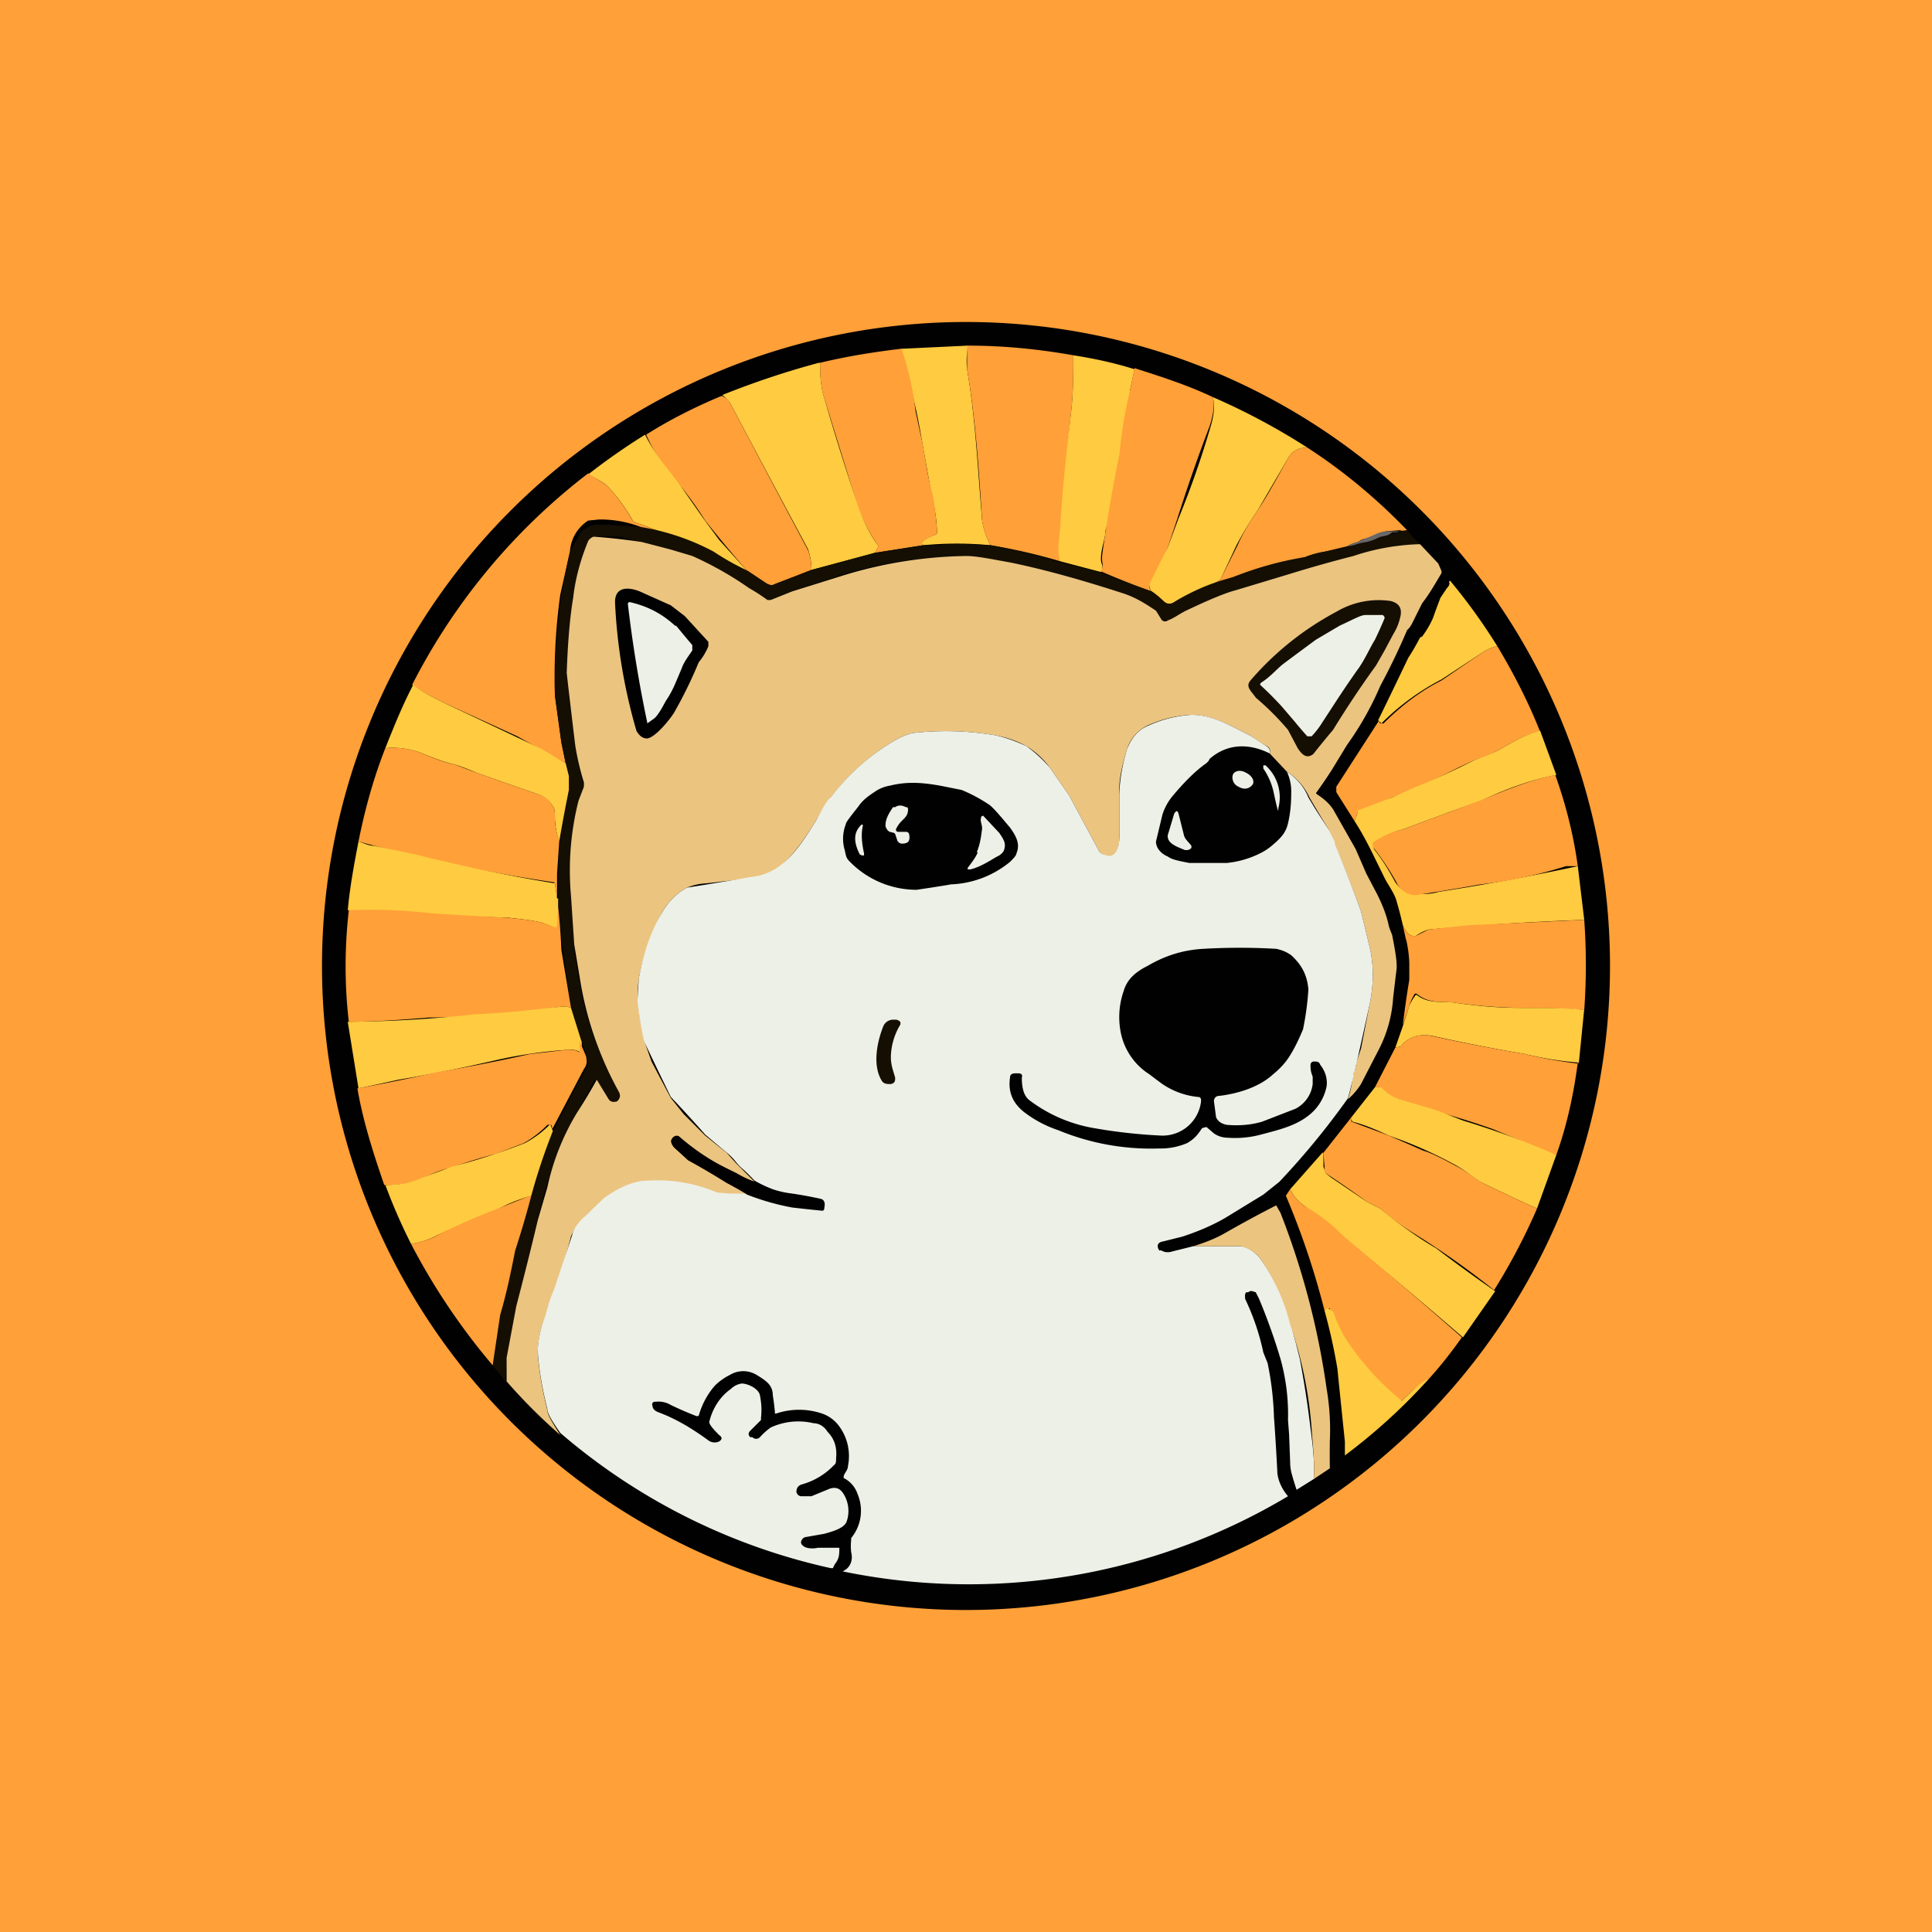 <!-- by TradingView --><svg width="18" height="18" viewBox="0 0 18 18" xmlns="http://www.w3.org/2000/svg"><path fill="#FFA038" d="M0 0h18v18H0z"/><path d="M15 9A6 6 0 1 1 3 9a6 6 0 0 1 12 0Z" fill="#010101"/><path d="M9.02 3.22a.73.73 0 0 0-.01.22c.08.47.1.94.14 1.41.01.06.03.14.08.23a3.24 3.24 0 0 0-.63 0c-.03-.02 0-.06.12-.1a.03.03 0 0 0 .01-.03 1.67 1.67 0 0 0-.05-.34l-.09-.5a5.88 5.88 0 0 0-.12-.56c0-.05-.03-.15-.08-.3l.63-.03Z" fill="#FFCB40"/><path d="M10 3.3c0 .18 0 .35-.02.53a22.36 22.36 0 0 0-.1 1.4 5.27 5.27 0 0 0-.65-.15.66.66 0 0 1-.08-.23c-.03-.47-.06-.94-.14-1.41v-.22c.33 0 .65.03.99.09ZM8.4 3.25a2.9 2.9 0 0 1 .13.58l.06.28c.04.2.05.33.1.5a3.2 3.2 0 0 1 .04.34.03.03 0 0 1-.01.03c-.11.04-.15.08-.12.1l-.45.07.03-.05v-.02a1.5 1.5 0 0 1-.2-.4 421.3 421.3 0 0 1-.3-.97c-.03-.09-.04-.2-.04-.33.25-.06.5-.1.75-.13Z" fill="#FFA038"/><path d="m10.57 3.44-.04.19a4.65 4.65 0 0 1-.23 1.31c0 .06-.03.14-.04.22a.3.3 0 0 0 0 .08c.02.04.01.07 0 .09l-.38-.1a.33.33 0 0 1-.02-.13l.02-.22c.02-.35.06-.7.1-1.05.02-.18.02-.35.02-.52.19.03.38.07.57.13ZM7.64 3.38c0 .13.01.24.04.33a22.81 22.81 0 0 0 .3.96c.05.15.11.29.2.41v.02l-.03.05-.59.16c0-.1-.02-.15-.03-.19a220.12 220.12 0 0 1-.73-1.37.41.41 0 0 0-.07-.07c.3-.12.6-.22.9-.3Z" fill="#FFCB40"/><path d="M11.3 3.7c.02.08 0 .18-.03.27a15.39 15.39 0 0 0-.3.86l-.09.27-.12.28c0 .03-.02.04-.04.06l-.01.02c0 .02 0 .03.02.05a7.4 7.4 0 0 1-.48-.19c.02-.01.03-.04.02-.08a.3.3 0 0 1 0-.08 14.91 14.91 0 0 1 .16-.93 4.15 4.15 0 0 1 .1-.6l.04-.2c.25.08.5.16.73.27ZM6.73 3.69c.04.02.06.04.07.06a273.14 273.14 0 0 0 .73 1.38c.01.03.03.09.03.18l-.33.13c-.04.02-.07.01-.1-.01a1.24 1.24 0 0 1-.16-.1 15.1 15.1 0 0 1-.4-.48 3.16 3.16 0 0 0-.22-.31 1.7 1.7 0 0 1-.33-.49c.22-.14.46-.26.7-.36Z" fill="#FFA038"/><path d="M11.3 3.7c.3.13.6.29.88.47-.08 0-.14.03-.18.1l-.28.48a3.4 3.4 0 0 0-.2.33l-.14.3-.01.02-.06.04c-.13.05-.26.1-.37.17-.03.02-.06.02-.09 0a.9.9 0 0 0-.12-.1.08.08 0 0 1-.02-.05v-.02a14 14 0 0 1 .17-.34l.1-.27a8.56 8.56 0 0 0 .3-.86c.03-.1.04-.19.02-.27ZM6.01 4.05a1.7 1.7 0 0 0 .22.33l.12.16.21.3.14.19.27.3a4.95 4.95 0 0 1-.32-.18 2.18 2.18 0 0 0-.45-.18l-.3-.11-.01-.02a1.63 1.63 0 0 0-.24-.32 1.22 1.22 0 0 0-.17-.1 6 6 0 0 1 .53-.37Z" fill="#FFCB40"/><path d="M12.18 4.17c.34.22.65.48.93.77a.12.12 0 0 1-.07 0l-.12.01a.31.31 0 0 0-.1.03.93.93 0 0 1-.1.04c-.03 0-.05.02-.07.03a.34.34 0 0 0-.1.04l-.21.05a.89.89 0 0 0-.18.05l-.07.02-.06.01-.2.05-.35.11-.17.06.06-.04.01-.02.15-.3c.04-.09.1-.2.19-.33.1-.15.19-.32.28-.48.04-.07.1-.1.18-.1ZM5.48 4.41l.17.11a1.63 1.63 0 0 1 .25.34l.3.11a.77.77 0 0 1-.23-.06 1.04 1.04 0 0 0-.39-.07l-.1.01a.37.37 0 0 0-.17.29l-.09.4a5.53 5.53 0 0 0-.05.94l.06.44.04.19a50.23 50.23 0 0 1-.45-.25l-.68-.31c-.12-.06-.22-.11-.3-.17a5.8 5.8 0 0 1 1.64-1.97Z" fill="#FFA038"/><path d="M5.97 4.91a2.18 2.18 0 0 1 .68.23c.15.1.26.15.32.18l.15.1c.04.03.07.04.1.02l.34-.13.6-.16.44-.07h.14c.13-.02.29-.01.49 0 .21.04.43.09.65.16l.37.09a7.4 7.4 0 0 0 .48.18.9.9 0 0 1 .12.1c.03.02.06.02.09 0a1.89 1.89 0 0 1 .54-.23 3.16 3.16 0 0 1 .68-.19.89.89 0 0 1 .18-.05 2.06 2.06 0 0 0 .3-.07.57.57 0 0 1 .09-.02l.11-.04c.04-.02.09-.01.13-.04h.02l.05-.02.07-.01a.2.2 0 0 1 .04.05l.02.02.06.06-.15.01h-.05l-.05.01c-.08.01-.2.04-.37.1a4 4 0 0 1-.57.15l-.53.16c-.08.02-.23.08-.44.18-.07.03-.13.08-.2.1a.04.04 0 0 1-.05-.01.23.23 0 0 0-.06-.08.84.84 0 0 0-.29-.16A8.76 8.76 0 0 0 9 5.18a4.08 4.08 0 0 0-1.14.17l-.49.16-.2.08a.05.05 0 0 1-.04 0 20.52 20.52 0 0 0-.69-.4 1.01 1.01 0 0 0-.19-.07A5.68 5.68 0 0 1 5.78 5 5.84 5.84 0 0 0 5.53 5a.1.1 0 0 0-.05.04c-.07.17-.12.35-.14.53a6.8 6.8 0 0 0-.04.92l.06.46a2.5 2.5 0 0 0 .08.38l-.05.13-.04.25c-.04.22-.05.43-.03.64l.03.44c0 .12.03.21.04.31a3.21 3.21 0 0 0 .38 1.08c.01.03.01.05-.02.07-.03.02-.06.02-.08 0l-.11-.18-.02-.01-.16.3a3.7 3.7 0 0 0-.37 1.01l-.08.32a38.45 38.45 0 0 1-.18.8l-.02.16a.96.96 0 0 0-.02.22l-.12-.15a5.19 5.19 0 0 1 .21-1.07l.07-.26a8.97 8.97 0 0 0 .18-.6l.1-.25.3-.57c.03-.04.03-.07.02-.12l-.05-.14-.1-.32a25.69 25.69 0 0 1-.12-.94v-.31l.01-.3.01-.12a15.4 15.4 0 0 1 .08-.49l-.03-.12a39.6 39.6 0 0 0-.04-.2l-.06-.43a5.53 5.53 0 0 1 .14-1.34 10.54 10.54 0 0 0 .1-.18.24.24 0 0 1 .13-.07h.15l.28.02Z" fill="#150F03"/><path d="M13.04 4.95a.17.17 0 0 1-.05.01h-.02c-.04.04-.09.03-.13.05a.43.43 0 0 1-.11.04.57.57 0 0 0-.09.02.34.34 0 0 1-.09.02.34.34 0 0 1 .1-.04l.06-.03a.92.92 0 0 0 .1-.04.31.31 0 0 1 .1-.03h.13Z" fill="#696868"/><path d="m13.23 5.07.17.18.03.07v.02c-.06.1-.11.19-.18.28l-.1.2-.02.03-.02.02a6.19 6.19 0 0 1-.25.52 2.86 2.86 0 0 1-.31.55l-.14.23a4.99 4.99 0 0 1-.15.22l.01.01c.06.04.11.08.15.14l.21.37.1.23.1.19c.05.1.09.2.11.3l.01.03.02.05c.03.15.05.27.04.33l-.03.25a1.22 1.22 0 0 1-.14.5l-.16.31a.63.63 0 0 1-.12.14 1.44 1.44 0 0 0 .05-.25c.02-.02.02-.06.03-.1l.04-.12.08-.41c.04-.19.04-.37 0-.54l-.08-.33a17.5 17.5 0 0 0-.26-.66c0-.03-.03-.06-.04-.1a12.65 12.65 0 0 1-.18-.3.56.56 0 0 0-.21-.24l-.16-.17c.01-.03 0-.06-.05-.08a2.95 2.95 0 0 1-.12-.08c-.22-.11-.36-.2-.57-.2a1.13 1.13 0 0 0-.4.1.37.37 0 0 0-.19.22c-.05.17-.08.3-.07.42v.38c0 .08-.01.22-.12.2-.03-.02-.06-.03-.07-.05l-.28-.52-.18-.26a.77.77 0 0 0-.22-.2.96.96 0 0 0-.29-.1 2.74 2.74 0 0 0-.77-.02.65.65 0 0 0-.13.05 2 2 0 0 0-.77.77c-.1.16-.2.31-.34.43a.52.52 0 0 1-.25.1l-.43.05a.53.53 0 0 0-.18.04.6.6 0 0 0-.23.23c-.1.18-.18.4-.22.63a.76.76 0 0 0 0 .2c0 .13.03.25.05.36l.07.2a50.66 50.66 0 0 0 .18.34l.12.15.2.2.2.16.09.1.07.07.1.1a1.11 1.11 0 0 1-.17-.08l-.12-.06a2.15 2.15 0 0 1-.43-.28h-.03c-.04.03-.03.06 0 .1l.14.12a7.33 7.33 0 0 1 .35.21l.2.11h-.29a1.41 1.41 0 0 0-.64-.11.66.66 0 0 0-.4.15c-.1.08-.17.14-.22.2a.45.45 0 0 0-.1.15 7.74 7.74 0 0 1-.24.75.92.92 0 0 0-.07.33c.01.16.04.34.09.54 0 .04.05.12.12.23a5.19 5.19 0 0 1-.5-.5v-.22l.03-.16.06-.32a38.7 38.7 0 0 0 .2-.8l.09-.31a2.25 2.25 0 0 1 .28-.7 5.21 5.21 0 0 0 .18-.3l.11.18c.02.03.05.03.08.02.03-.03.03-.05.02-.08A3.21 3.21 0 0 1 5.4 9.1l-.05-.3-.03-.45a2.65 2.65 0 0 1 .07-.89l.05-.13v-.04a2.5 2.5 0 0 1-.08-.34 73.62 73.62 0 0 1-.08-.68c.01-.29.03-.52.06-.7.02-.18.07-.36.14-.53A.1.1 0 0 1 5.53 5a5.87 5.87 0 0 1 .45.05l.27.07.2.06a3.17 3.17 0 0 1 .53.3 1.69 1.69 0 0 1 .17.11h.03l.2-.08.48-.15A4.08 4.08 0 0 1 9 5.18c.1 0 .24.03.41.06.34.07.69.17 1.06.29.12.04.21.1.3.16l.05.08a.04.04 0 0 0 .06.01c.06-.02.12-.07.19-.1.21-.1.36-.16.44-.18l.53-.16a12.17 12.17 0 0 1 .57-.16 2.11 2.11 0 0 1 .62-.11Z" fill="#EBC480"/><path d="M13.95 6.02a.44.44 0 0 0-.14.06l-.38.25a2.27 2.27 0 0 0-.56.41l-.03-.03a59.99 59.99 0 0 0 .28-.58 2.16 2.16 0 0 0 .11-.19l.02-.01a.88.88 0 0 0 .1-.17 7.68 7.68 0 0 1 .07-.19l.06-.09c.02-.02.03-.04.02-.06l.01-.01a5.43 5.43 0 0 1 .44.61Z" fill="#FFCB40"/><path d="M6.51 6.17a4.1 4.1 0 0 1-.23.47c-.03.05-.17.23-.25.24-.04 0-.07-.02-.1-.07a5.11 5.11 0 0 1-.2-1.2c0-.15.13-.14.23-.1l.29.13.13.1.22.24v.04a.56.56 0 0 1-.09.15Z" fill="#010101"/><path d="M12.23 7.03c-.06.04-.1 0-.14-.06L12 6.8a2.54 2.54 0 0 0-.3-.3c-.04-.06-.1-.1-.05-.16a2.77 2.77 0 0 1 .8-.64.77.77 0 0 1 .51-.1c.07.02.1.06.09.13a.52.52 0 0 1-.07.18l-.08.15-.08.14a9.6 9.6 0 0 0-.4.6 8.19 8.19 0 0 0-.18.22Z" fill="#150F03"/><path d="M6.3 5.83a8.86 8.86 0 0 0 .15.18v.05c-.04.06-.08.11-.1.17-.06.14-.08.2-.14.29-.02.03-.06.12-.11.17a6.42 6.42 0 0 1-.07.05v-.01a12.23 12.23 0 0 1-.18-1.1.02.02 0 0 1 .01-.02h.01c.17.04.3.11.42.22ZM12.18 6.86a3.37 3.37 0 0 1-.12-.14l-.12-.14a3.2 3.2 0 0 0-.2-.2.03.03 0 0 1 .01-.02c.08-.05.14-.12.2-.17a39 39 0 0 1 .31-.23l.22-.13c.13-.06.2-.1.24-.1h.16a.03.03 0 0 1 .02.03 4.15 4.15 0 0 1-.09.2c-.05.08-.1.2-.17.29l-.09.13-.08.12-.15.23a.8.8 0 0 1-.1.13h-.04Z" fill="#EDF0E7"/><path d="M14.35 6.81c-.16.04-.28.12-.41.19a.85.85 0 0 1-.2.08l-.15.07a6.67 6.67 0 0 1-.62.28c-.1.05-.23.1-.31.12l-.01.02-.03.08-.17-.27v-.05l.4-.62c0 .02 0 .03.02.03h.02c.16-.16.34-.3.54-.4l.38-.26a.44.44 0 0 1 .14-.06c.15.25.29.52.4.8Z" fill="#FFA038"/><path d="M3.85 6.38c.07.06.17.11.29.17a300.1 300.1 0 0 1 .91.43l.22.13.03.12v.13a15.4 15.4 0 0 0-.09.48.77.77 0 0 1-.04-.21c0-.06 0-.1-.02-.12a.26.26 0 0 0-.14-.11l-.57-.2a2.01 2.01 0 0 0-.21-.08c-.1-.02-.22-.07-.32-.11a.75.75 0 0 0-.32-.04c.08-.2.16-.4.26-.59Z" fill="#FFCB40"/><path d="M11.83 7.02c-.2-.1-.4-.09-.56.05l-.01.02-.02.02c-.1.07-.2.17-.31.3a.52.52 0 0 0-.1.18l-.06.25c0 .07.06.12.11.14.04.03.1.04.2.06h.35a.89.89 0 0 0 .33-.1.53.53 0 0 0 .1-.07c.07-.06.12-.11.14-.2.02-.08.03-.18.03-.28a.44.44 0 0 0-.04-.2c.09.06.16.14.2.24l.06.1a12.65 12.65 0 0 0 .13.2l.05.1.01.04a17.48 17.48 0 0 1 .24.62l.08.33c.04.17.04.35 0 .54a142.18 142.18 0 0 1-.12.54c-.01.03-.01.07-.03.1v.03l-.05.2a7.2 7.2 0 0 1-.64.78l-.15.12-.36.22c-.14.08-.27.13-.39.17l-.2.05c-.03.01-.04.03-.03.06l.01.02h.02c.03.02.07.02.1.01l.2-.05H11.56c.07.01.12.05.17.1a1.84 1.84 0 0 1 .3.63 2 2 0 0 0 .04.16l.04.16a9.59 9.59 0 0 1 .1.65c.02.15.04.31.03.47l-.16.1a2.46 2.46 0 0 1-.04-.13.43.43 0 0 1-.02-.13l-.01-.26-.01-.13a1.93 1.93 0 0 0-.07-.57 5.54 5.54 0 0 0-.2-.56l-.03-.06c-.03-.01-.05-.02-.07 0h-.02a.05.05 0 0 0-.01.04v.02a2.23 2.23 0 0 1 .17.5l.04.1a2.87 2.87 0 0 1 .06.54.15.15 0 0 1 0-.03 26.76 26.76 0 0 1 .03.49c0 .08.04.17.1.24a5.8 5.8 0 0 1-4.15.7c.07-.03.1-.1.08-.18a.5.5 0 0 1 0-.11v-.02a.4.4 0 0 0 .06-.41.26.26 0 0 0-.13-.15v-.01c0-.03.04-.06.04-.1a.47.47 0 0 0-.08-.37.33.33 0 0 0-.16-.12.67.67 0 0 0-.43 0h-.01v-.01A2 2 0 0 0 7.2 13c0-.1-.07-.14-.15-.19a.24.24 0 0 0-.25 0 .53.53 0 0 0-.14.1.72.72 0 0 0-.15.28.03.03 0 0 1-.03 0 3.15 3.15 0 0 1-.23-.1.22.22 0 0 0-.14-.03.03.03 0 0 0-.03.01.03.03 0 0 0 0 .03c0 .03.03.05.06.06.16.06.31.15.46.26a.1.1 0 0 0 .1.01c.03-.02.03-.04 0-.06-.07-.07-.1-.11-.09-.13.03-.12.1-.23.2-.3a.18.18 0 0 1 .1-.05c.06 0 .16.05.17.11.01.05.02.12.01.21v.02l-.1.1c-.02.02-.02.04 0 .06h.02c.02.02.05.02.07 0a.62.62 0 0 1 .1-.09.61.61 0 0 1 .4-.04c.05 0 .1.03.13.08.06.06.09.14.08.24 0 .03 0 .06-.02.07a.65.65 0 0 1-.3.18c-.03.01-.05.03-.05.07a.05.05 0 0 0 .04.04h.1l.17-.07c.06-.02.1 0 .13.05a.3.3 0 0 1 .03.25c-.02.07-.14.1-.21.12l-.17.03c-.03 0-.07.05-.03.08.03.03.1.03.14.02a132.31 132.31 0 0 1 .2 0c0 .06 0 .1-.04.15a.42.42 0 0 0-.02.04h-.02a5.76 5.76 0 0 1-2.52-1.26c-.07-.1-.12-.18-.12-.22-.05-.2-.08-.38-.09-.54 0-.1.03-.23.07-.33l.04-.14.05-.13.16-.48c.01-.05.04-.1.1-.16l.2-.19c.14-.1.28-.16.4-.16a1.41 1.41 0 0 1 .65.11l.11.01h.17a2.31 2.31 0 0 0 .7.15.05.05 0 0 0 .02-.03c0-.04 0-.06-.03-.07a3.87 3.87 0 0 0-.27-.05.88.88 0 0 1-.18-.04 1.27 1.27 0 0 1-.17-.08 1.63 1.63 0 0 0-.1-.1.53.53 0 0 1-.07-.07.52.52 0 0 0-.1-.1l-.19-.16a12.59 12.59 0 0 0-.32-.35A47.56 47.56 0 0 1 6 9.7a3.04 3.04 0 0 1-.06-.37l.01-.2c.04-.24.11-.45.22-.63a.6.6 0 0 1 .23-.23 32.77 32.77 0 0 0 .6-.1.52.52 0 0 0 .26-.1c.14-.1.24-.26.34-.42.06-.11.1-.19.14-.22a2 2 0 0 1 .63-.55.65.65 0 0 1 .13-.05 2.74 2.74 0 0 1 .77.02c.1.02.2.06.29.1.07.05.14.11.22.2l.18.26.28.52c.01.02.04.03.07.04.1.03.12-.11.12-.19V7.4c0-.11.02-.25.07-.42.04-.1.1-.18.2-.22a1.13 1.13 0 0 1 .4-.1c.2 0 .34.09.56.2l.06.04.06.04c.04.02.06.05.05.08Z" fill="#EDF0E7"/><path d="m14.35 6.81.15.41c-.25.05-.47.13-.7.24l-.28.1-.27.1-.19.07a.89.89 0 0 0-.26.12.05.05 0 0 0 0 .04v.02c.08.1.14.2.2.31.05.07.1.1.2.11.07 0 .14 0 .2-.02a23.81 23.81 0 0 0 1.3-.24l.06.5a27.13 27.13 0 0 0-1.45.09.42.42 0 0 0-.12.06h-.02c-.05 0-.08-.06-.1-.1a4.1 4.1 0 0 0-.06-.23c-.02-.07-.08-.15-.11-.21-.1-.2-.17-.36-.28-.53l.03-.08v-.02l.32-.12.2-.09a6.7 6.7 0 0 0 .57-.26 1.55 1.55 0 0 0 .2-.08c.13-.07.25-.15.4-.19Z" fill="#FFCB40"/><path d="m5.21 7.84-.02.3v.23l-.02-.14-.01-.01a15.47 15.47 0 0 1-1.82-.38c.06-.3.14-.59.25-.87.1-.01.21 0 .32.04.1.04.21.09.32.11l.21.08.57.2c.07.02.11.06.14.11.02.02.02.06.02.12 0 .07.02.14.04.21Z" fill="#FFA038"/><path d="M11.9 7.53a3.9 3.9 0 0 1-.03-.13.63.63 0 0 0-.1-.24v-.03h.02a.4.4 0 0 1 .12.4c0 .03 0 .03-.01 0ZM11.54 7.33c.05.03.1.02.13-.02.02-.03 0-.08-.06-.11-.05-.03-.1-.02-.12.01-.02.04 0 .1.05.12Z" fill="#EDF0E7"/><path d="M14.7 8.07h-.11a4.32 4.32 0 0 1-.8.17 24.17 24.17 0 0 1-.6.1.2.2 0 0 1-.18-.12 2.47 2.47 0 0 0-.22-.33.05.05 0 0 1 .01-.04l.02-.02a.88.88 0 0 1 .24-.1l.19-.07.27-.1.27-.1c.24-.1.46-.19.7-.24.1.28.17.56.21.85Z" fill="#FFA038"/><path d="M8.84 8.24h.02c.01 0 .01 0 0 0a15.5 15.5 0 0 1-.32.05.87.87 0 0 1-.63-.27c-.03-.03-.03-.06-.04-.1a.37.37 0 0 1 .01-.24c0-.02.05-.08.12-.17.04-.06.1-.1.16-.14a.34.34 0 0 1 .13-.05c.16-.04.3-.03.47 0l.2.04c.12.05.2.1.26.14.05.04.13.14.19.21.05.07.1.15.06.24 0 .02-.03.05-.06.08a.92.92 0 0 1-.57.21Z" fill="#010101"/><path d="M8.37 7.75h.07a.03.03 0 0 1 .03.02c.01.06 0 .09-.07.09a.05.05 0 0 1-.04-.03l-.02-.06-.01-.01-.04-.01a.06.06 0 0 1-.03-.03.05.05 0 0 1-.01-.03c0-.06.03-.11.07-.17h.02c.03-.02.06-.02.1 0 .01 0 .02 0 .02.02 0 .05-.02.07-.05.1a.28.28 0 0 0-.06.08.02.02 0 0 0 .02.03ZM11.03 7.78c.01.04.04.06.07.1v.02c-.02.02-.03.02-.06.02-.07-.03-.17-.06-.16-.14l.06-.2c.02-.03.03-.03.04 0l.05.2ZM9.1 7.94c.03-.07.04-.14.05-.22 0-.04-.02-.07-.01-.1a.02.02 0 0 1 .02-.02l.15.16c.04.06.07.1.04.17a.13.13 0 0 1-.06.05c-.07.04-.16.1-.25.12-.03 0-.03 0-.02-.02.03-.04.07-.09.09-.14ZM8.04 7.69c-.02.08-.01.17.01.26v.02h-.02l-.02-.01c-.05-.1-.07-.2.02-.28Z" fill="#EDF0E7"/><path d="M5.2 8.37v.25a.02.02 0 0 1-.04.02 1.45 1.45 0 0 0-.1-.04c-.1-.03-.25-.04-.32-.05a50.4 50.4 0 0 1-1.5-.07c.02-.22.06-.43.1-.64.06.02.1.04.14.04l.39.08a15.46 15.46 0 0 0 1.3.27l.02.14Z" fill="#FFCB40"/><path d="M5.32 9.39a.2.2 0 0 0-.1-.01 8.43 8.43 0 0 1-1.22.1c-.25.02-.5.04-.75.04-.04-.34-.04-.69 0-1.04a5 5 0 0 1 .78.03 50.06 50.06 0 0 0 .7.04c.08.01.23.02.33.05a1.45 1.45 0 0 1 .11.04.02.02 0 0 0 .02-.02l.01-.17a5.6 5.6 0 0 1 .03.4l.09.54ZM14.76 8.57c.02.28.02.56 0 .84a6.59 6.59 0 0 0-.6-.02 4.8 4.8 0 0 1-.62-.05c-.12-.01-.23.01-.34-.08a.02.02 0 0 0-.02 0 .5.5 0 0 0-.05.11l-.06.18a8.61 8.61 0 0 1 .06-.42v-.16a1.17 1.17 0 0 0-.03-.22v.01l-.03-.14c.02.04.05.1.1.1h.02l.12-.06.37-.04 1.08-.05Z" fill="#FFA038"/><path d="m11.24 10.5-.04.01c-.04.06-.07.1-.14.14a.62.62 0 0 1-.26.05 2.26 2.26 0 0 1-.94-.17c-.12-.04-.23-.1-.32-.17-.1-.08-.15-.18-.13-.32 0-.03.02-.04.05-.04h.03c.02 0 .04.01.03.04 0 .1.02.17.07.21a1.38 1.38 0 0 0 .6.26 4.91 4.91 0 0 0 .63.07.36.36 0 0 0 .37-.32c0-.02 0-.04-.03-.04a.72.72 0 0 1-.33-.12 5.31 5.31 0 0 1-.12-.09.6.6 0 0 1-.27-.4.74.74 0 0 1 .03-.38c.03-.1.1-.17.22-.23.17-.1.34-.15.52-.16a5.89 5.89 0 0 1 .68 0c.05.01.1.03.14.06.1.09.15.19.16.32a2.67 2.67 0 0 1-.05.37c-.05.12-.1.22-.16.3a.79.79 0 0 1-.12.12c-.13.12-.33.18-.5.2-.03 0-.05.02-.05.05l.02.15c.02.04.05.06.1.07.12.01.23 0 .33-.03l.31-.12a.3.3 0 0 0 .16-.23v-.07a.24.24 0 0 1-.02-.11.03.03 0 0 1 .03-.03c.03 0 .05 0 .06.03.04.05.07.12.06.2a.46.46 0 0 1-.12.23c-.13.13-.3.17-.49.22a.92.92 0 0 1-.31.03.23.23 0 0 1-.13-.04 2.97 2.97 0 0 0-.07-.06Z" fill="#010101"/><path d="m14.76 9.4-.05.5a3.12 3.12 0 0 1-.5-.08 16.93 16.93 0 0 1-.87-.17c-.12-.02-.22.01-.29.1l-.05.01.07-.2.06-.19a.5.5 0 0 1 .06-.1.02.02 0 0 1 .01 0c.1.08.22.06.34.07.26.04.47.05.62.05.25 0 .46 0 .6.02ZM5.32 9.39l.1.32v.09a.01.01 0 0 1-.01 0 .01.01 0 0 1-.01 0 .17.17 0 0 0-.1-.02 4.27 4.27 0 0 0-.69.1 16.18 16.18 0 0 1-.9.18l-.37.08-.1-.62a11.36 11.36 0 0 0 1.18-.07c.26-.01.53-.04.8-.07a.2.2 0 0 1 .1.01Z" fill="#FFCB40"/><path d="M8.3 9.85c0 .07.02.12.04.19 0 .03 0 .05-.04.06-.04 0-.07 0-.09-.04-.08-.14-.04-.35.02-.5a.1.1 0 0 1 .09-.06h.03c.04.01.05.03.03.06a.6.6 0 0 0-.08.29Z" fill="#150F03"/><path d="M14.7 9.9c-.04.3-.1.58-.2.86a2.48 2.48 0 0 1-.35-.14l-.24-.1a7.63 7.63 0 0 0-.51-.16 3 3 0 0 0-.24-.08l-.1-.03a.38.38 0 0 1-.2-.12h-.05l.19-.37.05-.01c.07-.09.17-.12.28-.1a16.96 16.96 0 0 0 .88.17c.16.04.33.07.5.09ZM5.15 10.54l-.01-.05a.01.01 0 0 0-.01-.01H5.1a.95.95 0 0 1-.22.17l-.26.1a4.85 4.85 0 0 0-.42.13c-.1.02-.18.06-.27.1a.83.83 0 0 1-.35.06c-.1-.29-.2-.6-.25-.9a16.15 16.15 0 0 0 .74-.15 16.18 16.18 0 0 0 .87-.17l.35-.04c.04 0 .07 0 .1.02a.01.01 0 0 0 .01 0V9.7l.06.14c.01.05.01.08-.02.12l-.3.57Z" fill="#FFA038"/><path d="m14.5 10.76-.18.5a23.5 23.5 0 0 1-.49-.23c-.1-.05-.17-.12-.26-.17a3.97 3.97 0 0 0-.63-.28c-.11-.05-.22-.1-.34-.13l-.01-.02v-.02l.22-.28h.06c.05.06.12.1.2.12a11.47 11.47 0 0 1 .33.1l.23.09a7.75 7.75 0 0 1 .87.32Z" fill="#FFCB40"/><path d="m12.6 10.4-.01.03v.02l.35.13.32.14c.07.02.17.07.3.14.1.05.18.12.27.17a21.95 21.95 0 0 0 .49.23 5.7 5.7 0 0 1-.4.76 7.55 7.55 0 0 0-.75-.53c-.11-.07-.21-.14-.31-.23l-.12-.06a9.27 9.27 0 0 0-.39-.27.1.1 0 0 1-.01-.06l-.01-.13.26-.33Z" fill="#FFA038"/><path d="M5.15 10.54a5.62 5.62 0 0 0-.2.6c-.1.03-.21.07-.3.12l-.24.1-.32.14c-.07.04-.15.07-.26.09a5.43 5.43 0 0 1-.24-.55c.13 0 .24-.02.35-.07l.27-.1a5.9 5.9 0 0 0 .68-.22.95.95 0 0 0 .23-.17.01.01 0 0 1 .01 0l.02.06Z" fill="#FFCB40"/><path d="M7.03 11c.05.04.1.06.17.09l.18.04.27.05c.03 0 .04.03.03.07 0 .01 0 .03-.02.03a14.33 14.33 0 0 1-.28-.03 2.3 2.3 0 0 1-.42-.12 1.76 1.76 0 0 0-.19-.11 7.61 7.61 0 0 0-.36-.21l-.13-.12c-.03-.04-.04-.07 0-.1a.04.04 0 0 1 .05 0 2.15 2.15 0 0 0 .53.34c.05.03.1.06.17.08Z" fill="#010101"/><path d="M12.33 10.74v.13l.02.06.05.04.34.23.12.06a3.78 3.78 0 0 0 .52.37 16.07 16.07 0 0 0 .55.4l-.3.43a46.12 46.12 0 0 0-1.47-1.22.4.4 0 0 1-.14-.16l.3-.34Z" fill="#FFCB40"/><path d="M12.02 11.08a.4.4 0 0 0 .14.16 1.62 1.62 0 0 1 .32.24l.04.04a45.8 45.8 0 0 1 1.1.94c-.1.14-.2.27-.32.4-.1.04-.16.12-.23.18a.02.02 0 0 1-.03 0c-.16-.12-.3-.28-.43-.45-.06-.09-.13-.21-.2-.37l-.02-.01v-.02c-.02 0-.04 0-.05.02a7.32 7.32 0 0 0-.36-1.07l.04-.06ZM4.95 11.14a9 9 0 0 1-.15.51c-.04.2-.08.4-.14.6l-.07.47a6.09 6.09 0 0 1-.76-1.13c.1-.02.2-.05.26-.09a6.23 6.23 0 0 1 .55-.24l.3-.12Z" fill="#FFA038"/><path d="M12.36 12.94a2.24 2.24 0 0 1 .03.48 7.95 7.95 0 0 0 0 .26l-.15.1c.01-.16-.01-.32-.02-.47a3.88 3.88 0 0 0-.2-.97 1.83 1.83 0 0 0-.29-.63.36.36 0 0 0-.17-.1H11.12c.13-.04.22-.08.29-.12a11.53 11.53 0 0 1 .48-.26l.04.07a7.25 7.25 0 0 1 .43 1.64Z" fill="#EBC480"/><path d="M13.3 12.86a5.43 5.43 0 0 1-.77.7v-.13a218.4 218.4 0 0 1-.07-.68 5.3 5.3 0 0 0-.12-.54c.01-.02.03-.03.05-.01l.03.02c.06.16.13.28.2.37a2.47 2.47 0 0 0 .44.46c.08-.07.14-.15.24-.2Z" fill="#FFCB40"/></svg>